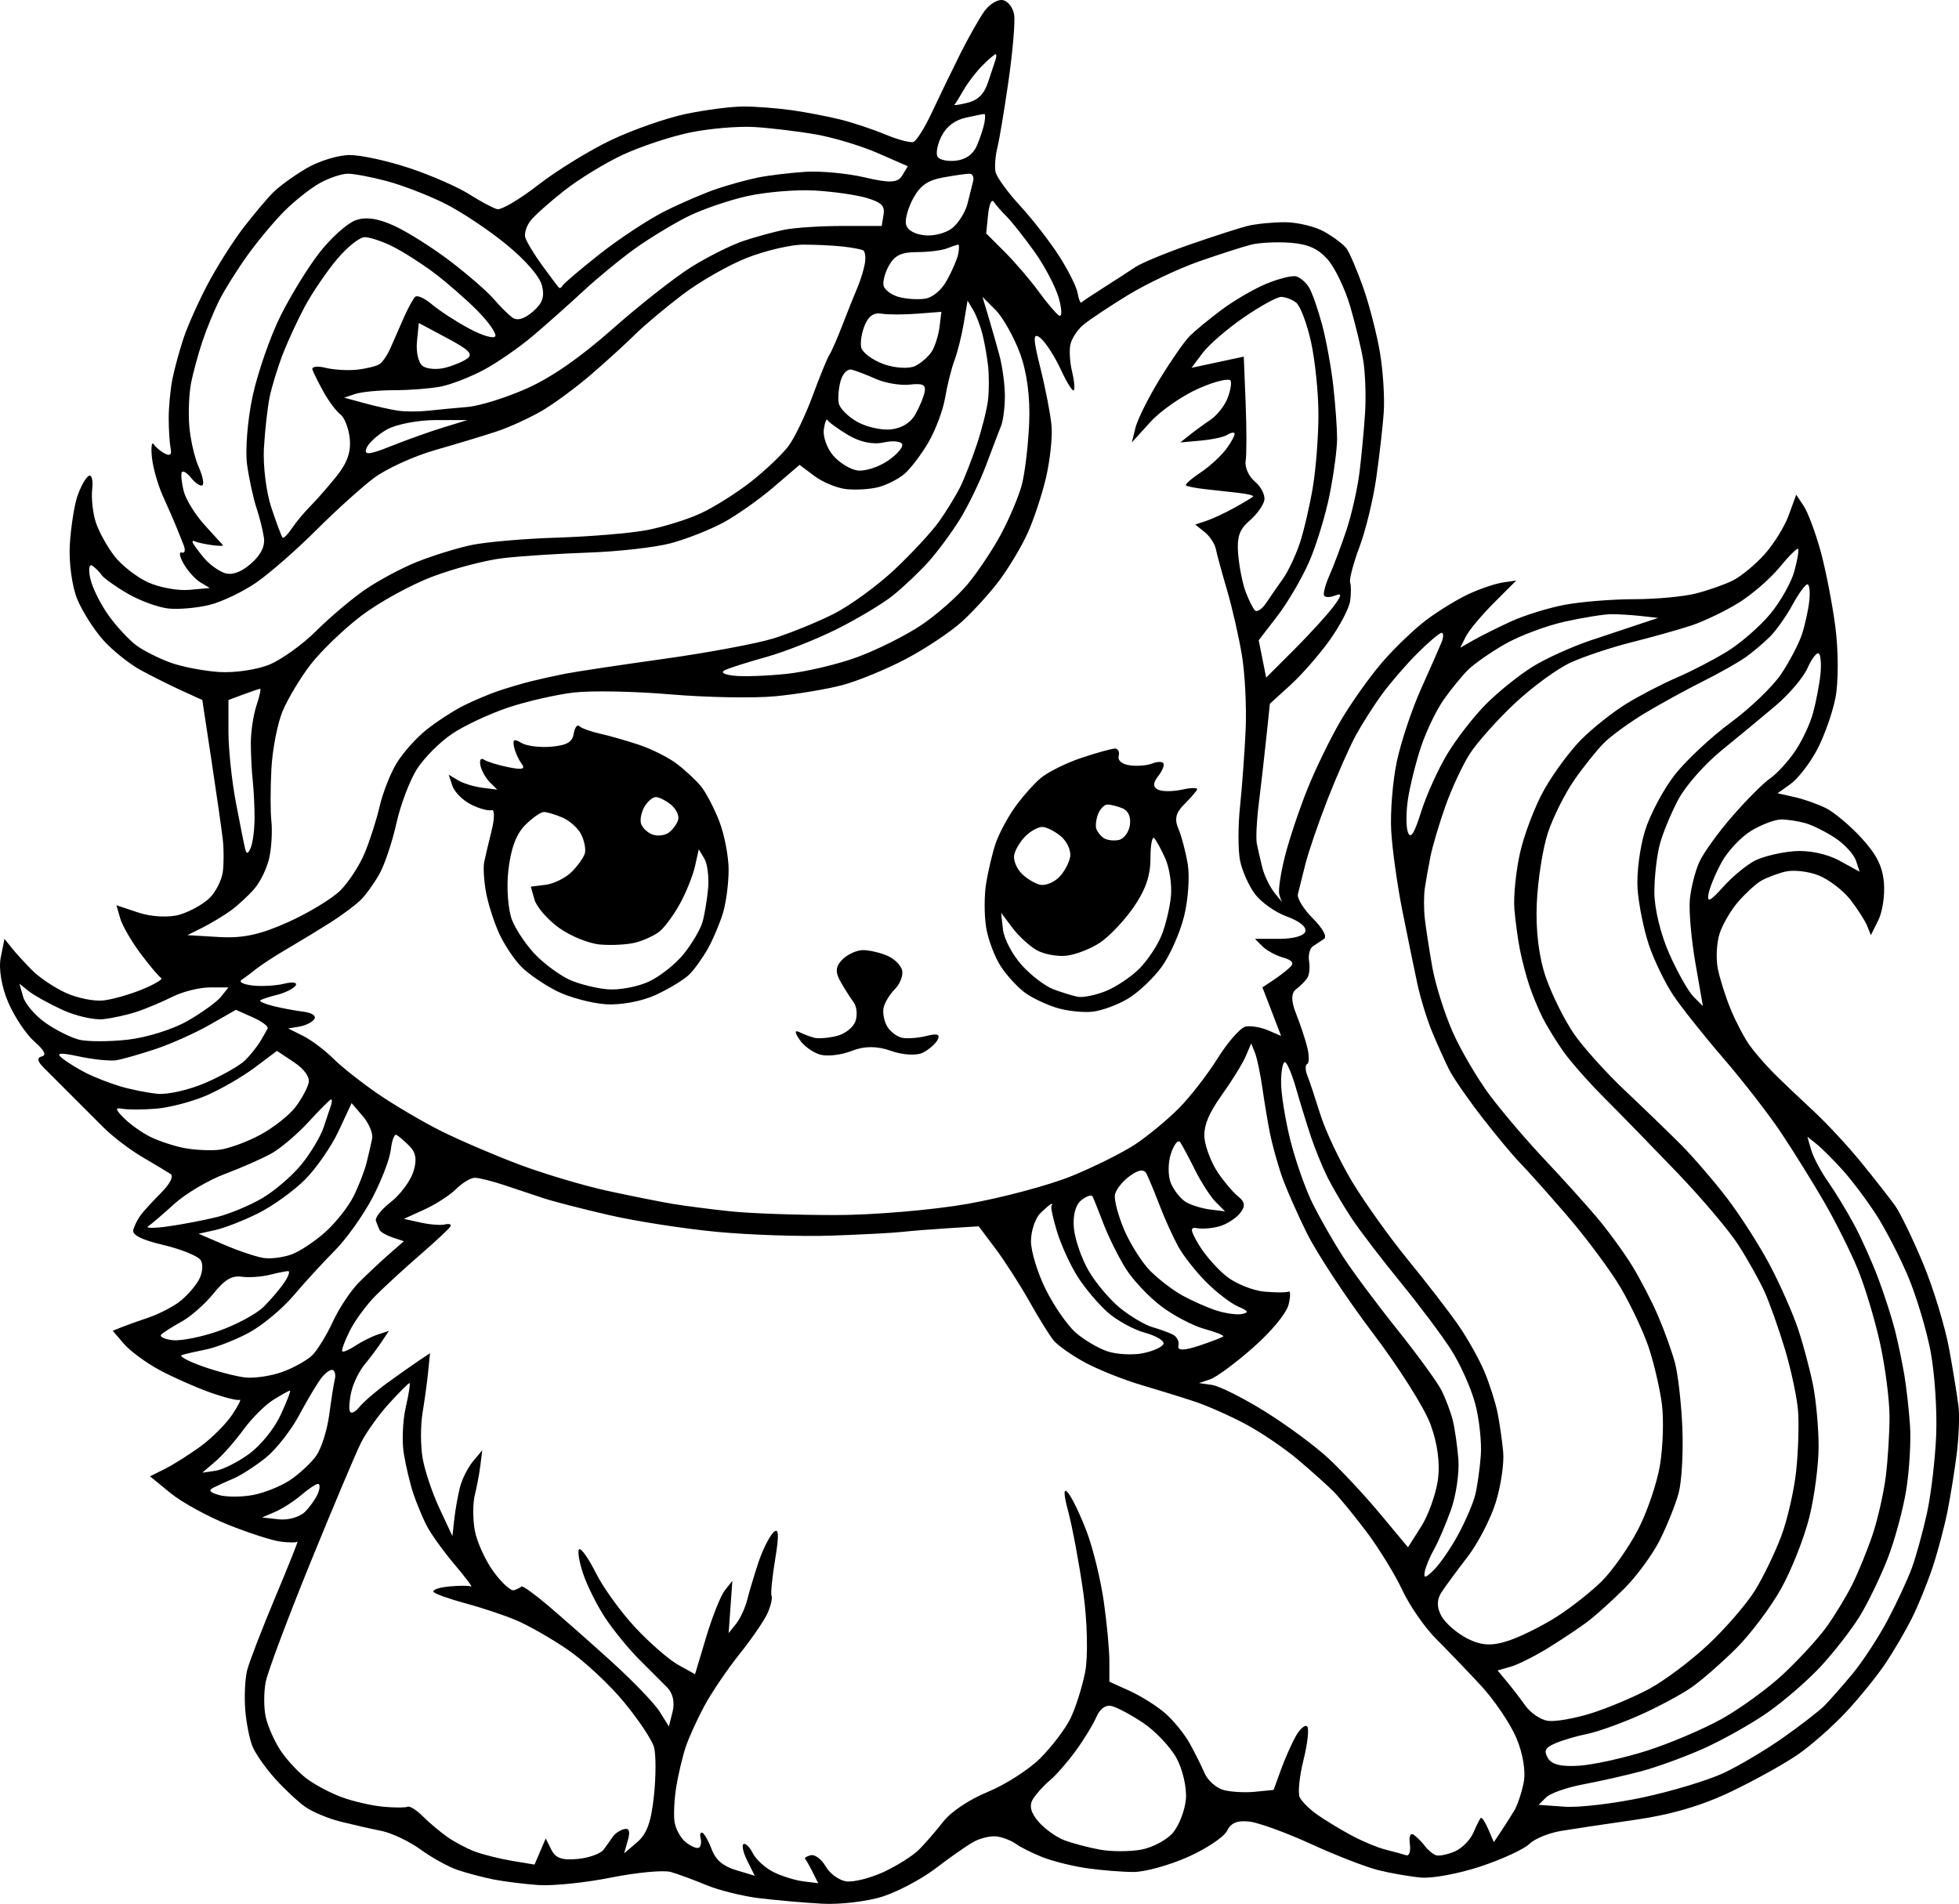 <?xml version="1.0" encoding="UTF-8" standalone="no"?>
<svg
   version="1.1"
   width="524.811"
   height="510.086"
   viewbox="0 0 600 600"
   id="svg447"
   xmlns="http://www.w3.org/2000/svg"
   xmlns:svg="http://www.w3.org/2000/svg">
  <defs
     id="defs451" />
  <title
     id="title439">undefined</title>
  <path
     d="m 268.694,0.037 c -1.39,-0.278 -3.61,1.054 -5,3 -1.375,1.925 -4.3,7.1 -6.5,11.5 -2.2,4.4 -5.575,11.375 -7.5,15.5 -1.925,4.125 -4.175,7.725 -5,8 -0.825,0.275 -4.2,-0.625 -7.5,-2 -3.3,-1.375 -8.7,-3.175 -12,-4 -3.3,-0.825 -9.15,-1.95 -13,-2.5 -3.85,-0.55 -9.7,-1 -13,-1 -3.3,0 -10.275,0.9 -15.5,2 -5.225,1.1 -14.225,4.25 -20,7 -5.775,2.75 -14.55,8.15 -19.5,12 -4.95,3.85 -9.9,6.775 -11,6.5 -1.1,-0.275 -4.475,-2.075 -7.5,-4 -3.025,-1.925 -10.225,-5.075 -16,-7 -5.775,-1.925 -12.975,-3.5 -16,-3.5 -3.025,0 -8.2,1.575 -11.5,3.5 -3.3,1.925 -7.35,4.85 -9,6.5 -1.65,1.65 -5.25,5.925 -8,9.5 -2.75,3.575 -7.025,10.325 -9.5,15 -2.475,4.675 -5.4,11.2 -6.5,14.5 -1.1,3.3 -2.45,8.25 -3,11 -0.55,2.75 -1,7.475 -1,10.5 0,3.025 0.225,6.625 0.5,8 0.352,1.762 -0.09,2.205 -1.5,1.5 -1.1,-0.55 -2.45,-1.675 -3,-2.5 -0.55,-0.825 -0.775,0.75 -0.5,3.5 0.275,2.75 1.625,7.475 3,10.5 1.375,3.025 2.95,6.625 3.5,8 0.55,1.375 1.45,3.625 2,5 0.55,1.375 0.325,2.275 -0.5,2 -0.825,-0.275 -0.6,1.075 0.5,3 1.1,1.925 3.125,4.175 4.5,5 l 2.5,1.5 -5.5,0.5 c -3.025,0.275 -7.975,-0.625 -11,-2 -3.025,-1.375 -7.075,-4.525 -9,-7 -1.925,-2.475 -4.175,-6.525 -5,-9 -0.825,-2.475 -1.275,-6.525 -1,-9 0.278,-2.506 -0.165,-4.057 -1,-3.5 -0.825,0.55 -2.175,3.025 -3,5.5 -0.825,2.475 -1.725,8.325 -2,13 -0.275,4.675 0.625,11.2 2,14.5 1.375,3.3 4.525,8.25 7,11 2.475,2.75 6.975,6.35 10,8 3.025,1.65 7.975,4.125 11,5.5 l 5.5,2.5 2.5,16.5 c 1.375,9.075 2.725,18.525 3,21 0.275,2.475 0.275,6.3 0,8.5 -0.275,2.2 -1.85,5.35 -3.5,7 -1.65,1.65 -5.25,3.675 -8,4.5 -2.803,0.841 -7.636,0.621 -11,-0.5 l -6,-2 1,3.5 c 0.55,1.925 3.025,6.2 5.5,9.5 2.475,3.3 4.95,6.225 5.5,6.5 0.55,0.275 -1.7,1.625 -5,3 -3.3,1.375 -8.025,2.725 -10.5,3 -2.475,0.275 -6.975,-0.625 -10,-2 -3.025,-1.375 -7.075,-4.075 -9,-6 -1.925,-1.925 -4.4,-4.625 -5.5,-6 l -2,-2.5 -1,5 c -0.596,2.98 0.212,7.828 2,12 1.65,3.85 4.8,8.575 7,10.5 2.683,2.348 3.342,3.665 2,4 -1.369,0.342 -1.211,1.289 0.5,3 1.375,1.375 4.525,4.525 7,7 2.475,2.475 6.525,6.525 9,9 2.475,2.475 7.2,6.075 10.5,8 3.3,1.925 6.675,3.95 7.5,4.5 0.882,0.588 -0.148,2.648 -2.5,5 -2.2,2.2 -4.675,4.9 -5.5,6 -0.825,1.1 -1.725,2.9 -2,4 -0.335,1.342 2.298,2.658 8,4 4.675,1.1 9.175,2.9 10,4 0.825,1.1 0.6,3.575 -0.5,5.5 -1.1,1.925 -3.575,4.625 -5.5,6 -1.925,1.375 -5.525,3.175 -8,4 -2.475,0.825 -5.625,1.95 -7,2.5 l -2.5,1 3,3.5 c 1.65,1.925 5.925,5.075 9.5,7 3.575,1.925 9.65,4.625 13.5,6 3.85,1.375 7.45,2.275 8,2 0.55,-0.275 -0.35,1.525 -2,4 -1.65,2.475 -5.475,6.3 -8.5,8.5 -3.025,2.2 -7.3,4.9 -9.5,6 l -4,2 5.5,4.5 c 3.025,2.475 10,6.3 15.5,8.5 5.5,2.2 11.8,4.225 14,4.5 2.2,0.275 4.225,0.275 4.5,0 0.275,-0.275 -2.425,6.475 -6,15 -3.575,8.525 -6.95,17.3 -7.5,19.5 -0.55,2.2 -0.775,6.925 -0.5,10.5 0.275,3.575 1.175,8.075 2,10 0.825,1.925 3.525,5.75 6,8.5 2.475,2.75 6.075,6.125 8,7.5 1.925,1.375 6.2,3.175 9.5,4 3.3,0.825 8.25,1.95 11,2.5 2.75,0.55 7.475,2.8 10.5,5 3.025,2.2 7.525,4.675 10,5.5 2.475,0.825 6.75,1.95 9.5,2.5 2.75,0.55 8.15,1.225 12,1.5 3.85,0.275 12.625,-0.625 19.5,-2 6.875,-1.375 14.075,-2.05 16,-1.5 1.925,0.55 6.2,2.125 9.5,3.5 3.3,1.375 9.6,2.95 14,3.5 4.4,0.55 12.05,1.225 17,1.5 4.95,0.275 12.375,-0.625 16.5,-2 4.125,-1.375 10.425,-4.75 14,-7.5 3.575,-2.75 8.075,-5.9 10,-7 1.925,-1.1 4.85,-1.775 6.5,-1.5 1.65,0.275 3.9,1.175 5,2 1.1,0.825 4.25,2.4 7,3.5 2.75,1.1 8.15,2.45 12,3 3.85,0.55 9.475,1 12.5,1 3.025,0 9.55,-1.8 14.5,-4 4.95,-2.2 9.675,-5.35 10.5,-7 1.088,-2.175 2.737,-2.863 6,-2.5 2.475,0.275 9.9,2.975 16.5,6 6.6,3.025 14.7,6.175 18,7 3.3,0.825 8.475,1.725 11.5,2 3.025,0.275 10.225,-1.075 16,-3 5.775,-1.925 11.625,-4.625 13,-6 1.375,-1.375 5.2,-2.95 8.5,-3.5 3.3,-0.55 12.3,-1.9 20,-3 9.478,-1.354 17.714,-3.776 25.5,-7.5 6.325,-3.025 14.425,-7.525 18,-10 3.575,-2.475 9.425,-7.65 13,-11.5 3.575,-3.85 8.3,-9.7 10.5,-13 2.2,-3.3 5.35,-8.7 7,-12 1.65,-3.3 4.125,-9.375 5.5,-13.5 1.375,-4.125 3.175,-10.875 4,-15 0.825,-4.125 1.95,-11.1 2.5,-15.5 0.55,-4.4 0.775,-10.025 0.5,-12.5 -0.275,-2.475 -1.4,-9.45 -2.5,-15.5 -1.1,-6.05 -4.25,-16.4 -7,-23 -2.75,-6.6 -6.125,-13.575 -7.5,-15.5 -1.375,-1.925 -5.425,-7.1 -9,-11.5 -3.575,-4.4 -9.425,-10.7 -13,-14 -3.575,-3.3 -8.3,-7.8 -10.5,-10 -2.2,-2.2 -5.125,-5.575 -6.5,-7.5 -1.375,-1.925 -3.625,-6.2 -5,-9.5 -1.375,-3.3 -2.95,-8.25 -3.5,-11 -0.55,-2.75 -0.325,-7.025 0.5,-9.5 0.825,-2.475 3.075,-6.3 5,-8.5 1.925,-2.2 4.625,-4.675 6,-5.5 1.375,-0.825 4.3,-1.95 6.5,-2.5 2.2,-0.55 6.25,-0.1 9,1 2.75,1.1 6.575,4.025 8.5,6.5 1.925,2.475 3.95,5.625 4.5,7 l 1,2.5 2,-4 c 1.1,-2.2 1.775,-6.7 1.5,-10 -0.369,-4.422 -1.946,-7.578 -6,-12 -3.025,-3.3 -7.3,-6.9 -9.5,-8 -2.2,-1.1 -6.025,-2.45 -8.5,-3 l -4.5,-1 3.5,-2.5 c 1.925,-1.375 5.075,-5.425 7,-9 1.925,-3.575 4.175,-9.875 5,-14 0.825,-4.125 0.825,-12.675 0,-19 -0.825,-6.325 -2.625,-15.55 -4,-20.5 -1.375,-4.95 -3.4,-10.35 -4.5,-12 l -2,-3 -2,5.5 c -1.1,3.025 -4.025,7.75 -6.5,10.5 -2.475,2.75 -6.3,5.9 -8.5,7 -2.2,1.1 -6.7,2.675 -10,3.5 -3.3,0.825 -10.725,1.5 -16.5,1.5 -5.775,0 -14.1,0.675 -18.5,1.5 -4.4,0.825 -10.925,2.85 -14.5,4.5 -3.575,1.65 -8.075,3.9 -10,5 l -3.5,2 1.5,-3 c 0.825,-1.65 4.2,-5.7 7.5,-9 l 6,-6 -3.5,0.5 c -1.925,0.275 -5.975,1.625 -9,3 -3.025,1.375 -8.2,4.525 -11.5,7 -3.3,2.475 -8.7,7.65 -12,11.5 -3.3,3.85 -8.25,10.825 -11,15.5 -2.75,4.675 -6.8,13 -9,18.5 -2.2,5.5 -4.9,13.6 -6,18 -1.1,4.4 -1.775,8.9 -1.5,10 0.275,1.1 0.725,2.225 1,2.5 0.275,0.275 -0.625,-0.85 -2,-2.5 -1.375,-1.65 -2.95,-4.8 -3.5,-7 -0.55,-2.2 -1.225,-5.125 -1.5,-6.5 -0.275,-1.375 -0.05,-6.1 0.5,-10.5 0.55,-4.4 1.45,-12.275 2,-17.5 l 1,-9.5 5.5,-5 c 3.025,-2.75 7.75,-8.15 10.5,-12 2.75,-3.85 5.225,-8.575 5.5,-10.5 0.275,-1.925 0.275,-4.175 0,-5 -0.275,-0.825 0.85,-5.1 2.5,-9.5 1.65,-4.4 3.675,-12.725 4.5,-18.5 0.825,-5.775 1.725,-13.65 2,-17.5 0.275,-3.85 -0.175,-11.05 -1,-16 -0.825,-4.95 -2.85,-12.825 -4.5,-17.5 -1.65,-4.675 -3.675,-9.4 -4.5,-10.5 -0.825,-1.1 -3.525,-3.125 -6,-4.5 -2.475,-1.375 -7.2,-2.5 -10.5,-2.5 -3.3,0 -7.8,0.45 -10,1 -2.2,0.55 -9.175,2.8 -15.5,5 -6.325,2.2 -12.85,4.9 -14.5,6 -1.65,1.1 -5.475,3.575 -8.5,5.5 -3.025,1.925 -5.725,3.725 -6,4 -0.275,0.275 -0.725,-0.85 -1,-2.5 -0.275,-1.65 -2.525,-6.15 -5,-10 -2.475,-3.85 -7.2,-9.925 -10.5,-13.5 -3.3,-3.575 -6.225,-7.625 -6.5,-9 -0.275,-1.375 -0.05,-4.3 0.5,-6.5 0.55,-2.2 1.9,-10.3 3,-18 1.1,-7.7 1.775,-15.575 1.5,-17.5 -0.275,-1.925 -1.625,-3.725 -3,-4 m -2,14.5 c 0.275,0 0.275,0.675 0,1.5 -0.275,0.825 -1.175,3.525 -2,6 -1.057,3.172 -2.681,4.795 -5.5,5.5 -2.2,0.55 -3.775,0.775 -3.5,0.5 0.275,-0.275 1.4,-2.075 2.5,-4 1.1,-1.925 3.35,-4.85 5,-6.5 1.65,-1.65 3.225,-3 3.5,-3 m -3,16 c 0.275,0 0.275,1.125 0,2.5 -0.275,1.375 -1.175,4.075 -2,6 -0.973,2.271 -2.904,3.676 -5.5,4 -2.2,0.275 -4.45,-0.175 -5,-1 -0.55,-0.825 -0.1,-3.3 1,-5.5 1.3,-2.6 3.575,-4.35 6.5,-5 2.475,-0.55 4.725,-1 5,-1 m -61.5,3.5 c 4.4,0.275 11.825,1.175 16.5,2 4.675,0.825 12.1,3.075 16.5,5 l 8,3.5 -1.5,2.5 c -1.174,1.957 -3.346,2.066 -10,0.5 -4.675,-1.1 -11.875,-1.775 -16,-1.5 -4.125,0.275 -9.75,0.95 -12.5,1.5 -2.75,0.55 -7.7,1.9 -11,3 -3.3,1.1 -9.6,3.8 -14,6 -4.4,2.2 -12.275,7.375 -17.5,11.5 -5.225,4.125 -9.725,7.95 -10,8.5 -0.275,0.55 -0.725,0.775 -1,0.5 -0.275,-0.275 -2.3,-2.975 -4.5,-6 -2.2,-3.025 -4.225,-6.4 -4.5,-7.5 -0.275,-1.1 0.4,-3.125 1.5,-4.5 1.1,-1.375 5.15,-4.975 9,-8 3.85,-3.025 10.825,-7.3 15.5,-9.5 4.675,-2.2 12.775,-4.9 18,-6 5.225,-1.1 13.1,-1.775 17.5,-1.5 m -109,12.5 c 1.65,0 6.375,0.9 10.5,2 4.125,1.1 11.1,3.8 15.5,6 4.4,2.2 11.825,7.15 16.5,11 5.232,4.309 8.884,8.538 9.5,11 0.75,3.001 0.126,4.749 -2.5,7 -2.302,1.973 -4.185,2.487 -5.5,1.5 -1.1,-0.825 -3.35,-3.075 -5,-5 -1.65,-1.925 -6.825,-6.425 -11.5,-10 -4.675,-3.575 -11.425,-7.85 -15,-9.5 -4.44,-2.049 -7.768,-2.525 -10.5,-1.5 -2.2,0.825 -6.475,4.65 -9.5,8.5 -3.025,3.85 -7.75,11.5 -10.5,17 -2.75,5.5 -6.125,15.175 -7.5,21.5 -1.375,6.325 -2.05,14.65 -1.5,18.5 0.55,3.85 1.675,9.025 2.5,11.5 0.825,2.475 1.725,6.075 2,8 0.335,2.348 -0.817,4.652 -3.5,7 -2.599,2.274 -5.05,3.15 -7,2.5 -1.65,-0.55 -4.125,-2.35 -5.5,-4 -1.375,-1.65 -2.725,-3.45 -3,-4 -0.275,-0.55 -0.05,-0.775 0.5,-0.5 0.55,0.275 2.575,0.725 4.5,1 1.925,0.275 3.275,0.275 3,0 -0.275,-0.275 -2.525,-2.75 -5,-5.5 -2.475,-2.75 -4.95,-6.8 -5.5,-9 -0.55,-2.2 -0.775,-4.45 -0.5,-5 0.275,-0.55 1.4,0.125 2.5,1.5 1.1,1.375 2.45,2.275 3,2 0.55,-0.275 0.1,-2.525 -1,-5 -1.1,-2.475 -2.225,-7.425 -2.5,-11 -0.275,-3.575 -0.05,-8.75 0.5,-11.5 0.55,-2.75 1.9,-7.7 3,-11 1.1,-3.3 3.125,-8.25 4.5,-11 1.375,-2.75 4.75,-8.15 7.5,-12 2.75,-3.85 7.25,-9.25 10,-12 2.75,-2.75 7.025,-6.125 9.5,-7.5 2.475,-1.375 5.85,-2.5 7.5,-2.5 m 166.5,0 c 0.825,0 1.275,0.9 1,2 -0.275,1.1 -0.95,3.8 -1.5,6 -0.55,2.2 -2.35,5.125 -4,6.5 -1.65,1.375 -5.025,2.275 -7.5,2 -2.819,-0.313 -4.687,-1.434 -5,-3 -0.275,-1.375 0.625,-4.525 2,-7 1.879,-3.382 3.866,-4.748 8,-5.5 3.025,-0.55 6.175,-1 7,-1 m -41.5,4.5 c 4.95,0.275 11.25,1.175 14,2 3.973,1.192 4.897,2.116 4.5,4.5 l -0.5,3 h -10.5 c -5.775,0 -12.75,0.45 -15.5,1 -2.75,0.55 -7.7,1.9 -11,3 -3.3,1.1 -9.6,4.25 -14,7 -4.4,2.75 -13.85,10.175 -21,16.5 -8.738,7.73 -16.279,12.975 -23,16 -5.5,2.475 -12.7,4.725 -16,5 -3.3,0.275 -8.025,0.725 -10.5,1 -2.475,0.275 -6.075,0.275 -8,0 -1.925,-0.275 -5.975,-1.175 -9,-2 l -5.5,-1.5 3,-1 c 1.65,-0.55 6.375,-1 10.5,-1 4.125,0 9.75,-0.45 12.5,-1 2.75,-0.55 7.925,-2.575 11.5,-4.5 3.575,-1.925 9.425,-5.975 13,-9 3.575,-3.025 9.65,-8.425 13.5,-12 3.85,-3.575 10.15,-8.75 14,-11.5 3.85,-2.75 10.15,-6.575 14,-8.5 3.85,-1.925 11.05,-4.4 16,-5.5 4.95,-1.1 13.05,-1.775 18,-1.5 m 48,3 c 0.55,0.825 2.125,2.625 3.5,4 1.375,1.375 4.75,5.65 7.5,9.5 2.75,3.85 5.675,9.475 6.5,12.5 0.825,3.025 0.825,5.05 0,4.5 -0.825,-0.55 -3.3,-3.475 -5.5,-6.5 -2.2,-3.025 -6.25,-7.75 -9,-10.5 l -5,-5 0.5,-5 c 0.275,-2.75 0.95,-4.325 1.5,-3.5 m -168.5,9.5 c 1.375,0 4.75,1.125 7.5,2.5 2.75,1.375 7.7,4.525 11,7 3.3,2.475 8.475,6.975 11.5,10 3.025,3.025 5.275,6.175 5,7 -0.275,0.825 -3.425,-0.075 -7,-2 -3.575,-1.925 -8.075,-4.85 -10,-6.5 -1.925,-1.65 -3.95,-2.55 -4.5,-2 -0.55,0.55 -1.9,3.025 -3,5.5 -1.1,2.475 -2.675,6.075 -3.5,8 -0.825,1.925 -2.175,3.95 -3,4.5 -0.825,0.55 -3.525,1.225 -6,1.5 -2.475,0.275 -6.3,0.05 -8.5,-0.5 -2.2,-0.55 -3.775,-0.325 -3.5,0.5 0.275,0.825 1.625,3.525 3,6 1.375,2.475 3.4,5.175 4.5,6 1.1,0.825 2.225,3.75 2.5,6.5 0.353,3.527 -0.678,6.473 -3.5,10 -2.2,2.75 -5.35,6.35 -7,8 -1.65,1.65 -3.9,4.35 -5,6 -1.1,1.65 -2.225,2.775 -2.5,2.5 -0.275,-0.275 -1.625,-3.875 -3,-8 -1.375,-4.125 -2.275,-11.325 -2,-16 0.275,-4.675 0.95,-10.75 1.5,-13.5 0.55,-2.75 2.125,-7.925 3.5,-11.5 1.375,-3.575 4.075,-9.425 6,-13 1.925,-3.575 5.75,-9.2 8.5,-12.5 2.75,-3.3 6.125,-6 7.5,-6 m 248,1.5 c 4.748,0.365 7.444,1.578 10,4.5 1.925,2.2 4.625,7.825 6,12.5 1.375,4.675 2.95,11.2 3.5,14.5 0.55,3.3 0.775,9.6 0.5,14 -0.275,4.4 -0.95,11.6 -1.5,16 -0.55,4.4 -2.125,11.375 -3.5,15.5 -1.375,4.125 -3.4,9.525 -4.5,12 -1.1,2.475 -1.775,4.95 -1.5,5.5 0.275,0.55 1.625,0.55 3,0 1.885,-0.754 1.762,-0.016 -0.5,3 -1.65,2.2 -6.375,7.375 -10.5,11.5 l -7.5,7.5 -1,-5 -1,-5 5,-6.5 c 2.75,-3.575 6.575,-10.1 8.5,-14.5 1.925,-4.4 4.4,-12.5 5.5,-18 1.1,-5.5 2,-12.25 2,-15 0,-2.75 -0.45,-9.05 -1,-14 -0.55,-4.95 -1.9,-12.375 -3,-16.5 -1.1,-4.125 -2.675,-8.625 -3.5,-10 -0.825,-1.375 -2.4,-2.725 -3.5,-3 -1.1,-0.275 -4.7,0.625 -8,2 -3.3,1.375 -8.7,4.525 -12,7 -3.3,2.475 -7.125,5.625 -8.5,7 -1.375,1.375 -4.975,6.55 -8,11.5 -3.025,4.95 -5.95,10.8 -6.5,13 l -1,4 5,-5.5 c 2.75,-3.025 8.6,-7.075 13,-9 4.4,-1.925 8.225,-2.825 8.5,-2 0.275,0.825 -0.175,3.075 -1,5 -0.825,1.925 -2.85,4.4 -4.5,5.5 -1.65,1.1 -4.125,2.9 -5.5,4 l -2.5,2 5.5,-0.5 c 3.025,-0.275 6.175,-0.95 7,-1.5 0.825,-0.55 1.725,-0.775 2,-0.5 0.275,0.275 -0.625,2.075 -2,4 -1.375,1.925 -4.525,4.85 -7,6.5 -2.475,1.65 -4.275,3.225 -4,3.5 0.275,0.275 2.525,0.725 5,1 2.475,0.275 6.525,0.725 9,1 2.475,0.275 4.275,0.725 4,1 -0.275,0.275 -2.525,1.625 -5,3 -2.475,1.375 -5.85,2.95 -7.5,3.5 l -3,1 2.5,2 c 1.375,1.1 2.725,3.125 3,4.5 0.275,1.375 1.625,6.325 3,11 1.375,4.675 3.175,12.55 4,17.5 0.825,4.95 1.275,13.95 1,20 -0.275,6.05 -0.95,15.275 -1.5,20.5 -0.55,5.225 -0.55,11.75 0,14.5 0.55,2.75 2.35,6.8 4,9 1.65,2.2 5.475,4.9 8.5,6 3.42,1.244 5.311,2.756 5,4 -0.293,1.173 -3.187,2 -7,2 h -6.5 l 2,2 c 1.1,1.1 3.575,2.45 5.5,3 2.453,0.701 3.051,1.449 2,2.5 -0.825,0.825 -2.85,2.4 -4.5,3.5 l -3,2 2.5,6.5 2.5,6.5 -3.5,-1.5 c -1.925,-0.825 -4.625,-1.275 -6,-1 -1.375,0.275 -4.75,4.1 -7.5,8.5 -2.75,4.4 -7.475,10.475 -10.5,13.5 -3.025,3.025 -8.2,7.3 -11.5,9.5 -3.3,2.2 -10.95,6.025 -17,8.5 -6.05,2.475 -18.65,5.85 -28,7.5 -9.35,1.65 -25.325,3 -35.5,3 -10.175,0 -22.775,-0.45 -28,-1 -5.225,-0.55 -12.2,-1.45 -15.5,-2 -3.3,-0.55 -11.175,-2.125 -17.5,-3.5 -6.325,-1.375 -16.9,-4.525 -23.5,-7 -6.6,-2.475 -16.05,-6.525 -21,-9 -4.95,-2.475 -12.6,-6.975 -17,-10 -4.4,-3.025 -9.8,-7.3 -12,-9.5 -2.2,-2.2 -5.8,-4.9 -8,-6 l -4,-2 3,-0.5 c 1.65,-0.275 3.45,-1.175 4,-2 0.594,-0.891 -0.625,-1.703 -3,-2 -2.2,-0.275 -5.8,-0.95 -8,-1.5 -2.2,-0.55 -3.775,-1.225 -3.5,-1.5 0.275,-0.275 2.3,-0.95 4.5,-1.5 2.2,-0.55 4.45,-1.675 5,-2.5 0.55,-0.825 -0.8,-1.05 -3,-0.5 -2.2,0.55 -6.025,0.775 -8.5,0.5 -2.475,-0.275 -3.825,-0.95 -3,-1.5 0.825,-0.55 2.625,-1.9 4,-3 1.375,-1.1 5.2,-3.575 8.5,-5.5 3.3,-1.925 8.475,-5.075 11.5,-7 3.025,-1.925 6.625,-4.625 8,-6 1.375,-1.375 3.625,-4.525 5,-7 1.375,-2.475 3.4,-8.55 4.5,-13.5 1.1,-4.95 3.575,-11.475 5.5,-14.5 1.925,-3.025 6.2,-7.3 9.5,-9.5 3.3,-2.2 10.05,-5.35 15,-7 4.95,-1.65 12.825,-3.45 17.5,-4 4.675,-0.55 16.375,-0.325 26,0.5 9.625,0.825 22.225,1.05 28,0.5 5.775,-0.55 13.875,-1.9 18,-3 4.125,-1.1 11.775,-4.25 17,-7 5.225,-2.75 11.975,-7.25 15,-10 3.025,-2.75 7.525,-7.7 10,-11 2.475,-3.3 5.85,-8.925 7.5,-12.5 1.65,-3.575 3.9,-10.325 5,-15 1.1,-4.675 1.775,-10.975 1.5,-14 -0.275,-3.025 -1.625,-10 -3,-15.5 -2,-8 -2,-9.6 0,-8 1.375,1.1 3.85,4.925 5.5,8.5 1.65,3.575 3.225,6.05 3.5,5.5 0.275,-0.55 0.05,-2.8 -0.5,-5 -0.55,-2.2 -0.775,-5.35 -0.5,-7 0.275,-1.65 1.85,-4.125 3.5,-5.5 1.65,-1.375 7.05,-4.975 12,-8 4.95,-3.025 13.5,-7.075 19,-9 5.5,-1.925 11.8,-3.95 14,-4.5 2.2,-0.55 6.925,-0.775 10.5,-0.5 m -130.5,0.5 c 3.3,0 8.025,0.225 10.5,0.5 2.475,0.275 4.95,0.725 5.5,1 0.55,0.275 0.775,1.85 0.5,3.5 -0.275,1.65 -1.175,4.575 -2,6.5 -0.825,1.925 -2.625,6.425 -4,10 -1.375,3.575 -2.95,7.175 -3.5,8 -0.55,0.825 -2.575,5.775 -4.5,11 -1.925,5.225 -4.85,11.3 -6.5,13.5 -1.65,2.2 -6.15,6.475 -10,9.5 -3.85,3.025 -9.925,6.85 -13.5,8.5 -3.575,1.65 -10.1,3.675 -14.5,4.5 -4.4,0.825 -15.2,1.725 -24,2 -8.8,0.275 -19.15,1.175 -23,2 -3.85,0.825 -10.375,2.85 -14.5,4.5 -4.125,1.65 -10.425,5.025 -14,7.5 -3.575,2.475 -9.425,7.425 -13,11 -3.575,3.575 -9.2,7.625 -12.5,9 -3.3,1.375 -9.375,2.275 -13.5,2 -4.125,-0.275 -9.975,-1.4 -13,-2.5 -3.025,-1.1 -7.075,-3.125 -9,-4.5 -1.925,-1.375 -5.3,-4.975 -7.5,-8 -2.2,-3.025 -4.45,-7.525 -5,-10 -0.55,-2.475 -0.325,-4.05 0.5,-3.5 0.825,0.55 1.95,1.675 2.5,2.5 0.55,0.825 3.7,3.075 7,5 3.3,1.925 8.25,3.725 11,4 2.75,0.275 7.7,-0.175 11,-1 3.3,-0.825 8.925,-3.525 12.5,-6 3.575,-2.475 10.775,-8.775 16,-14 5.225,-5.225 12.2,-11.525 15.5,-14 3.3,-2.475 10.725,-5.85 16.5,-7.5 5.775,-1.65 13.2,-3.9 16.5,-5 3.3,-1.1 8.7,-3.575 12,-5.5 3.3,-1.925 9.375,-6.425 13.5,-10 4.125,-3.575 9.3,-8.3 11.5,-10.5 2.2,-2.2 7.825,-6.925 12.5,-10.5 4.675,-3.575 12.55,-8.075 17.5,-10 4.95,-1.925 11.7,-3.5 15,-3.5 m 41.5,0 c 0.275,0 0.275,1.125 0,2.5 -0.275,1.375 -1.625,4.525 -3,7 -1.538,2.768 -3.847,4.692 -6,5 -1.925,0.275 -5.075,0.05 -7,-0.5 -1.925,-0.55 -3.725,-1.9 -4,-3 -0.275,-1.1 0.4,-3.575 1.5,-5.5 1.52,-2.66 3.32,-3.5 7.5,-3.5 3.025,0 6.625,-0.45 8,-1 1.375,-0.55 2.725,-1 3,-1 m 10,17.5 c 1.925,1.925 4.85,7.1 6.5,11.5 1.928,5.142 2.821,11.93 2.5,19 -0.275,6.05 -1.175,13.475 -2,16.5 -0.825,3.025 -3.3,8.875 -5.5,13 -2.2,4.125 -6.25,10.2 -9,13.5 -2.75,3.3 -8.375,8.25 -12.5,11 -4.125,2.75 -11.775,6.575 -17,8.5 -5.225,1.925 -13.775,3.95 -19,4.5 -5.225,0.55 -11.525,0.775 -14,0.5 -2.819,-0.313 -3.753,-0.873 -2.5,-1.5 1.1,-0.55 6.05,-2.125 11,-3.5 4.95,-1.375 13.5,-4.75 19,-7.5 5.5,-2.75 12.25,-6.8 15,-9 2.75,-2.2 7.025,-6.25 9.5,-9 2.475,-2.75 6.3,-7.925 8.5,-11.5 2.2,-3.575 5.35,-10.1 7,-14.5 1.65,-4.4 3.45,-9.125 4,-10.5 0.55,-1.375 1,-4.975 1,-8 0,-3.025 -0.675,-7.975 -1.5,-11 -0.825,-3.025 -2.175,-7.75 -3,-10.5 l -1.5,-5 3.5,3.5 m 76.5,-3.5 c 1.1,0 2.9,0.675 4,1.5 1.1,0.825 2.9,5.55 4,10.5 1.1,4.95 2,13.725 2,19.5 0,5.775 -0.675,14.55 -1.5,19.5 -0.825,4.95 -2.4,11.7 -3.5,15 -1.1,3.3 -3.125,7.575 -4.5,9.5 -1.375,1.925 -3.4,4.85 -4.5,6.5 -1.1,1.65 -2.45,2.55 -3,2 -0.55,-0.55 -1.675,-2.8 -2.5,-5 -0.825,-2.2 -1.725,-6.7 -2,-10 -0.386,-4.627 0.301,-6.687 3,-9 1.925,-1.65 3.725,-4.125 4,-5.5 0.275,-1.375 -0.85,-3.625 -2.5,-5 -1.65,-1.375 -2.775,-3.85 -2.5,-5.5 0.275,-1.65 0.275,-8.625 0,-15.5 l -0.5,-12.5 -7,1.5 -7,1.5 3,-4 c 1.65,-2.2 6.6,-6.475 11,-9.5 4.4,-3.025 8.9,-5.5 10,-5.5 m -82.5,3.5 c 0.825,1.375 1.95,4.3 2.5,6.5 0.55,2.2 1.225,6.025 1.5,8.5 0.275,2.475 0.275,6.525 0,9 -0.275,2.475 -1.625,7.875 -3,12 -1.375,4.125 -3.4,9.3 -4.5,11.5 -1.1,2.2 -3.575,6.25 -5.5,9 -1.925,2.75 -7.325,8.6 -12,13 -4.675,4.4 -12.1,9.8 -16.5,12 -4.4,2.2 -11.6,5.125 -16,6.5 -4.4,1.375 -17.675,3.85 -29.5,5.5 -11.825,1.65 -23.75,3.45 -26.5,4 -2.75,0.55 -6.8,1.45 -9,2 -2.2,0.55 -6.025,1.675 -8.5,2.5 -2.475,0.825 -6.75,2.625 -9.5,4 -2.75,1.375 -7.25,4.3 -10,6.5 -2.75,2.2 -6.35,6.25 -8,9 -1.65,2.75 -3.675,7.925 -4.5,11.5 -0.825,3.575 -2.625,9.2 -4,12.5 -1.375,3.3 -4.3,7.8 -6.5,10 -2.2,2.2 -8.5,6.025 -14,8.5 -7.498,3.374 -12.126,4.375 -18.5,4 l -8.5,-0.5 4,-2 c 2.2,-1.1 5.575,-3.125 7.5,-4.5 1.925,-1.375 4.85,-4.075 6.5,-6 1.65,-1.925 3.45,-5.75 4,-8.5 0.55,-2.75 0.775,-7.025 0.5,-9.5 -0.275,-2.475 -0.275,-8.775 0,-14 0.275,-5.225 1.625,-12.2 3,-15.5 1.375,-3.3 4.75,-8.925 7.5,-12.5 2.75,-3.575 8.825,-9.425 13.5,-13 4.675,-3.575 13.225,-8.3 19,-10.5 5.775,-2.2 14.325,-4.45 19,-5 4.675,-0.55 15.025,-1.225 23,-1.5 7.975,-0.275 17.875,-1.4 22,-2.5 4.125,-1.1 10.425,-3.575 14,-5.5 3.575,-1.925 9.65,-6.2 13.5,-9.5 l 7,-6 4,3 c 2.2,1.65 6.025,3.225 8.5,3.5 2.475,0.275 6.3,0.05 8.5,-0.5 2.2,-0.55 5.35,-2.125 7,-3.5 1.65,-1.375 4.575,-5.2 6.5,-8.5 1.925,-3.3 3.95,-8.7 4.5,-12 0.55,-3.3 1.675,-7.8 2.5,-10 0.825,-2.2 1.95,-6.7 2.5,-10 l 1,-6 1.5,2.5 m -24.5,1 c 1.65,0.275 5.925,0.275 9.5,0 l 6.5,-0.5 -0.5,4 c -0.275,2.2 -1.175,5.125 -2,6.5 -0.825,1.375 -2.85,3.175 -4.5,4 -1.65,0.825 -5.475,0.6 -8.5,-0.5 -3.025,-1.1 -5.725,-3.125 -6,-4.5 -0.275,-1.375 0.175,-4.075 1,-6 1.039,-2.423 2.423,-3.346 4.5,-3 m -116.5,6.5 c 5.959,3.178 7.089,4.308 5.5,5.5 -1.1,0.825 -3.8,1.95 -6,2.5 -2.2,0.55 -4.9,0.325 -6,-0.5 -1.1,-0.825 -1.775,-3.75 -1.5,-6.5 l 0.5,-5 7.5,4 m 108.5,8.5 c 1.1,0.275 4.025,1.4 6.5,2.5 2.475,1.1 6.525,1.775 9,1.5 3.561,-0.396 4.396,0.022 4,2 -0.275,1.375 -1.4,4.075 -2.5,6 -1.287,2.252 -3.605,3.678 -6.5,4 -2.475,0.275 -6.525,-0.625 -9,-2 -2.475,-1.375 -4.725,-3.625 -5,-5 -0.275,-1.375 -0.05,-4.075 0.5,-6 0.579,-2.027 1.842,-3.29 3,-3 m -6.5,13.5 c 0.275,0.55 2.75,2.35 5.5,4 3.168,1.901 6.649,2.634 9.5,2 2.475,-0.55 4.725,-0.325 5,0.5 0.275,0.825 -1.525,2.85 -4,4.5 -2.475,1.65 -6.075,2.775 -8,2.5 -1.925,-0.275 -4.85,-2.075 -6.5,-4 -1.65,-1.925 -2.775,-5.075 -2.5,-7 0.275,-1.925 0.725,-3.05 1,-2.5 m -105,0 h 8.5 l -6.5,2 c -3.575,1.1 -9.875,3.35 -14,5 -5.861,2.344 -7.281,2.454 -6.5,0.5 0.55,-1.375 3.025,-3.625 5.5,-5 2.475,-1.375 8.325,-2.5 13,-2.5 m 365,34.5 c 0.275,0.275 -0.175,2.975 -1,6 -0.825,3.025 -3.75,8.2 -6.5,11.5 -2.75,3.3 -7.925,7.8 -11.5,10 -3.575,2.2 -9.65,5.35 -13.5,7 -3.85,1.65 -9.925,4.8 -13.5,7 -3.575,2.2 -8.975,6.475 -12,9.5 -3.025,3.025 -7.525,9.1 -10,13.5 -2.475,4.4 -5.4,12.05 -6.5,17 -1.1,4.95 -1.775,11.7 -1.5,15 0.275,3.3 0.95,8.25 1.5,11 0.55,2.75 1.675,7.025 2.5,9.5 0.825,2.475 2.4,6.3 3.5,8.5 1.1,2.2 3.575,6.25 5.5,9 1.925,2.75 6.875,8.375 11,12.5 4.125,4.125 12.9,13.125 19.5,20 6.6,6.875 14.025,15.65 16.5,19.5 2.475,3.85 5.625,9.475 7,12.5 1.375,3.025 3.85,10 5.5,15.5 1.65,5.5 3.225,12.925 3.5,16.5 0.275,3.575 0.05,10.775 -0.5,16 -0.55,5.225 -2.35,13.1 -4,17.5 -1.65,4.4 -4.8,10.925 -7,14.5 -2.2,3.575 -7.825,10.1 -12.5,14.5 -4.675,4.4 -11.875,9.8 -16,12 -4.125,2.2 -11.1,5.125 -15.5,6.5 -4.4,1.375 -9.575,2.275 -11.5,2 -1.925,-0.275 -4.625,-2.075 -6,-4 -1.375,-1.925 -3.625,-4.85 -5,-6.5 l -2.5,-3 3.5,-1 c 1.925,-0.55 6.425,-2.8 10,-5 3.575,-2.2 8.3,-5.35 10.5,-7 2.2,-1.65 6.7,-5.7 10,-9 3.3,-3.3 7.575,-9.15 9.5,-13 1.925,-3.85 4.175,-9.475 5,-12.5 0.825,-3.025 1.275,-10.9 1,-17.5 -0.275,-6.6 -1.175,-14.475 -2,-17.5 -0.825,-3.025 -2.85,-8.65 -4.5,-12.5 -1.65,-3.85 -4.8,-9.925 -7,-13.5 -2.2,-3.575 -6.475,-9.425 -9.5,-13 -3.025,-3.575 -9.325,-10.55 -14,-15.5 -4.675,-4.95 -11.2,-12.6 -14.5,-17 -3.3,-4.4 -7.8,-12.05 -10,-17 -2.2,-4.95 -4.675,-12.825 -5.5,-17.5 -0.825,-4.675 -1.725,-10.525 -2,-13 -0.275,-2.475 -0.275,-6.075 0,-8 0.275,-1.925 0.95,-5.75 1.5,-8.5 0.55,-2.75 2.35,-8.825 4,-13.5 1.65,-4.675 4.575,-10.975 6.5,-14 1.925,-3.025 7.325,-9.1 12,-13.5 4.675,-4.4 11.425,-9.35 15,-11 3.575,-1.65 11,-4.125 16.5,-5.5 5.5,-1.375 12.7,-3.4 16,-4.5 3.3,-1.1 8.925,-3.8 12.5,-6 3.575,-2.2 8.525,-6.475 11,-9.5 2.475,-3.025 4.725,-5.275 5,-5 m 2.5,9.5 c 0.55,0 0.775,2.025 0.5,4.5 -0.275,2.475 -1.175,6.525 -2,9 -0.825,2.475 -3.3,7.2 -5.5,10.5 -2.2,3.3 -8.275,9.15 -13.5,13 -5.225,3.85 -11.975,10.15 -15,14 -3.025,3.85 -6.625,10.6 -8,15 -1.375,4.4 -2.275,11.375 -2,15.5 0.275,4.125 1.625,10.875 3,15 1.375,4.125 4.3,10.2 6.5,13.5 2.2,3.3 8.275,10.95 13.5,17 5.225,6.05 12.2,15.05 15.5,20 3.3,4.95 8.475,13.275 11.5,18.5 3.025,5.225 7.075,13.325 9,18 1.925,4.675 4.625,13.675 6,20 1.375,6.325 2.5,15.1 2.5,19.5 0,4.4 -0.45,11.6 -1,16 -0.55,4.4 -2.125,11.375 -3.5,15.5 -1.375,4.125 -3.85,10.2 -5.5,13.5 -1.65,3.3 -4.8,8.475 -7,11.5 -2.2,3.025 -7.375,8.65 -11.5,12.5 -4.125,3.85 -11.55,9.25 -16.5,12 -4.95,2.75 -13.95,6.575 -20,8.5 -6.05,1.925 -14.15,3.725 -18,4 -4.868,0.348 -7.457,-0.262 -8.5,-2 -1.187,-1.978 -0.769,-2.813 2,-4 1.925,-0.825 5.75,-1.95 8.5,-2.5 2.75,-0.55 9.05,-2.8 14,-5 4.95,-2.2 11.25,-5.575 14,-7.5 2.75,-1.925 8.15,-6.65 12,-10.5 3.85,-3.85 9.25,-11.05 12,-16 2.75,-4.95 6.125,-13.5 7.5,-19 1.375,-5.5 2.5,-14.05 2.5,-19 0,-4.95 -0.675,-12.375 -1.5,-16.5 -0.825,-4.125 -2.625,-10.875 -4,-15 -1.375,-4.125 -4.75,-11.775 -7.5,-17 -2.75,-5.225 -7.925,-13.325 -11.5,-18 -3.575,-4.675 -9.2,-11.2 -12.5,-14.5 -3.3,-3.3 -10.05,-9.825 -15,-14.5 -4.95,-4.675 -11.025,-11.425 -13.5,-15 -2.475,-3.575 -5.85,-10.325 -7.5,-15 -1.919,-5.438 -2.82,-12.642 -2.5,-20 0.275,-6.325 1.625,-14.875 3,-19 1.375,-4.125 4.525,-10.425 7,-14 2.475,-3.575 6.075,-8.075 8,-10 1.925,-1.925 6.875,-5.525 11,-8 4.125,-2.475 11.1,-6.3 15.5,-8.5 4.4,-2.2 9.575,-5.125 11.5,-6.5 1.925,-1.375 4.85,-3.85 6.5,-5.5 1.65,-1.65 4.35,-5.475 6,-8.5 1.65,-3.025 3.45,-5.5 4,-5.5 m -52.5,8 c 1.925,0 5.525,0.225 8,0.5 l 4.5,0.5 -4.5,1.5 c -2.475,0.825 -8.55,2.85 -13.5,4.5 -4.95,1.65 -11.925,4.8 -15.5,7 -3.575,2.2 -9.2,6.7 -12.5,10 -3.3,3.3 -8.025,9.375 -10.5,13.5 -2.475,4.125 -5.625,11.1 -7,15.5 -1.808,5.787 -2.777,7.308 -3.5,5.5 -0.55,-1.375 -0.55,-5.425 0,-9 0.55,-3.575 2.125,-9.875 3.5,-14 1.375,-4.125 4.075,-9.75 6,-12.5 1.925,-2.75 4.85,-6.35 6.5,-8 1.65,-1.65 6.15,-4.8 10,-7 3.85,-2.2 11.05,-4.9 16,-6 4.95,-1.1 10.575,-2 12.5,-2 m -45.5,5 c 0.55,0 0.55,1.125 0,2.5 -0.55,1.375 -3.025,7 -5.5,12.5 -2.475,5.5 -5.4,14.275 -6.5,19.5 -1.1,5.225 -1.775,13.55 -1.5,18.5 0.275,4.95 1.625,14.625 3,21.5 1.375,6.875 3.175,15.65 4,19.5 0.825,3.85 2.625,9.7 4,13 1.375,3.3 3.4,7.8 4.5,10 1.1,2.2 5.15,8.05 9,13 3.85,4.95 8.35,10.35 10,12 1.65,1.65 7.275,7.95 12.5,14 5.225,6.05 11.75,14.825 14.5,19.5 2.75,4.675 6.125,11.875 7.5,16 1.375,4.125 2.95,10.875 3.5,15 0.55,4.125 0.325,11.55 -0.5,16.5 -0.825,4.95 -3.525,12.825 -6,17.5 -2.475,4.675 -6.75,10.75 -9.5,13.5 -2.75,2.75 -8.15,7.025 -12,9.5 -3.85,2.475 -9.7,5.4 -13,6.5 -4.476,1.492 -7.27,1.365 -11,-0.5 -2.75,-1.375 -5.9,-4.075 -7,-6 -1.333,-2.333 -1.333,-4.5 0,-6.5 1.1,-1.65 4.25,-5.925 7,-9.5 2.75,-3.575 6.125,-10.1 7.5,-14.5 1.375,-4.4 2.275,-10.475 2,-13.5 -0.275,-3.025 -0.95,-7.75 -1.5,-10.5 -0.55,-2.75 -2.125,-7.7 -3.5,-11 -1.375,-3.3 -4.525,-8.925 -7,-12.5 -2.475,-3.575 -8.55,-11.45 -13.5,-17.5 -4.95,-6.05 -11.7,-15.5 -15,-21 -3.3,-5.5 -7.125,-13.6 -8.5,-18 -1.375,-4.4 -2.95,-9.125 -3.5,-10.5 -0.55,-1.375 -0.55,-2.725 0,-3 0.55,-0.275 0.55,-2.3 0,-4.5 -0.55,-2.2 -1.9,-6.25 -3,-9 -1.333,-3.333 -1.333,-5.5 0,-6.5 1.1,-0.825 2.45,-2.175 3,-3 0.55,-0.825 0.775,-2.85 0.5,-4.5 -0.275,-1.65 0.175,-3.45 1,-4 0.825,-0.55 2.175,-1.45 3,-2 0.886,-0.591 -0.341,-2.841 -3,-5.5 -2.475,-2.475 -4.275,-5.4 -4,-6.5 0.275,-1.1 1.175,-4.7 2,-8 0.825,-3.3 3.525,-11.175 6,-17.5 2.475,-6.325 5.85,-13.975 7.5,-17 1.65,-3.025 4.8,-7.975 7,-11 2.2,-3.025 6.475,-7.975 9.5,-11 3.025,-3.025 5.95,-5.5 6.5,-5.5 m 101,5.5 c 0.55,0.275 0.775,2.75 0.5,5.5 -0.275,2.75 -1.175,7.475 -2,10.5 -0.825,3.025 -3.075,7.75 -5,10.5 -1.925,2.75 -4.85,5.9 -6.5,7 -1.65,1.1 -6.15,5.6 -10,10 -3.85,4.4 -7.9,10.025 -9,12.5 -1.1,2.475 -2.225,6.975 -2.5,10 -0.275,3.025 0.4,10.675 1.5,17 l 2,11.5 -2.5,-2.5 c -1.375,-1.375 -4.3,-6.55 -6.5,-11.5 -2.315,-5.209 -4,-12.159 -4,-16.5 0,-4.125 0.675,-9.975 1.5,-13 0.825,-3.025 3.075,-8.425 5,-12 1.925,-3.575 7.1,-9.425 11.5,-13 4.4,-3.575 10.925,-8.975 14.5,-12 3.575,-3.025 7.4,-7.525 8.5,-10 1.1,-2.475 2.45,-4.275 3,-4 m -417.5,9.5 c 0.275,0 -0.175,2.025 -1,4.5 -0.825,2.475 -1.5,6.975 -1.5,10 0,3.025 0.225,7.525 0.5,10 0.275,2.475 0.5,6.975 0.5,10 0,3.025 -0.45,6.625 -1,8 -0.685,1.712 -1.158,1.869 -1.5,0.5 -0.275,-1.1 -1.4,-6.725 -2.5,-12.5 -1.1,-5.775 -2,-14.325 -2,-19 v -8.5 l 4,-1.5 c 2.2,-0.825 4.225,-1.5 4.5,-1.5 m 85.5,10 c -0.55,-0.55 -1.225,0.35 -1.5,2 -0.382,2.29 -1.801,3.118 -6,3.5 -3.025,0.275 -6.625,-0.175 -8,-1 -1.978,-1.187 -2.396,-0.978 -2,1 0.275,1.375 1.175,3.4 2,4.5 1.144,1.525 0.312,1.762 -3.5,1 -2.75,-0.55 -5.675,-1.45 -6.5,-2 -0.891,-0.594 -1.297,0.016 -1,1.5 0.275,1.375 1.4,3.4 2.5,4.5 l 2,2 -4,-0.5 c -2.2,-0.275 -5.125,-1.175 -6.5,-2 l -2.5,-1.5 1,3 c 0.55,1.65 2.8,3.9 5,5 2.2,1.1 4.675,1.775 5.5,1.5 0.825,-0.275 0.825,2.2 0,5.5 -0.825,3.3 -1.725,7.125 -2,8.5 -0.275,1.375 -0.05,4.975 0.5,8 0.55,3.025 2.125,7.975 3.5,11 1.375,3.025 4.075,7.075 6,9 1.925,1.925 6.2,4.85 9.5,6.5 3.3,1.65 9.15,3.225 13,3.5 4.049,0.289 9.74,-0.765 13.5,-2.5 3.575,-1.65 7.625,-4.125 9,-5.5 1.375,-1.375 3.625,-4.525 5,-7 1.375,-2.475 3.175,-6.75 4,-9.5 0.825,-2.75 1.5,-7.925 1.5,-11.5 0,-3.575 -1.125,-9.425 -2.5,-13 -1.375,-3.575 -3.625,-7.85 -5,-9.5 -1.375,-1.65 -4.3,-4.35 -6.5,-6 -2.2,-1.65 -6.7,-3.9 -10,-5 -3.3,-1.1 -8.025,-2.45 -10.5,-3 -2.475,-0.55 -4.95,-1.45 -5.5,-2 m 143.5,6 c -0.825,0 -4.875,1.125 -9,2.5 -4.125,1.375 -9.075,3.85 -11,5.5 -1.925,1.65 -5.075,5.25 -7,8 -1.925,2.75 -4.175,7.025 -5,9.5 -0.825,2.475 -1.95,7.2 -2.5,10.5 -0.55,3.3 -0.55,8.7 0,12 0.55,3.3 2.35,8.025 4,10.5 1.65,2.475 4.575,5.625 6.5,7 1.925,1.375 5.75,3.175 8.5,4 2.75,0.825 7.025,1.275 9.5,1 2.475,-0.275 6.75,-1.85 9.5,-3.5 2.75,-1.65 6.8,-5.475 9,-8.5 2.2,-3.025 4.9,-9.1 6,-13.5 1.1,-4.4 1.55,-10.7 1,-14 -0.55,-3.3 -1.675,-7.575 -2.5,-9.5 -1.111,-2.591 -0.721,-4.279 1.5,-6.5 1.65,-1.65 3.225,-3.45 3.5,-4 0.275,-0.55 -1.525,-0.55 -4,0 -2.475,0.55 -5.4,0.55 -6.5,0 -1.333,-0.667 -1.333,-1.833 0,-3.5 1.1,-1.375 1.775,-2.95 1.5,-3.5 -0.275,-0.55 -1.625,-0.55 -3,0 -1.375,0.55 -4.075,0.775 -6,0.5 -2.153,-0.308 -3.308,-1.27 -3,-2.5 0.275,-1.1 -0.175,-2 -1,-2 m -123,13 c 0.825,0 2.625,0.9 4,2 1.375,1.1 2.275,2.9 2,4 -0.275,1.1 -1.4,2.675 -2.5,3.5 -1.1,0.825 -3.125,1.05 -4.5,0.5 -1.375,-0.55 -2.725,-1.9 -3,-3 -0.275,-1.1 0.175,-3.125 1,-4.5 0.825,-1.375 2.175,-2.5 3,-2.5 m 121,2 c 0.825,0 2.625,0.45 4,1 1.559,0.624 2.312,2.318 2,4.5 -0.275,1.925 -1.625,3.725 -3,4 -1.375,0.275 -3.175,0.05 -4,-0.5 -0.825,-0.55 -1.725,-1.675 -2,-2.5 -0.275,-0.825 -0.05,-2.625 0.5,-4 0.55,-1.375 1.675,-2.5 2.5,-2.5 m -151,2 c 0.825,0 3.075,0.675 5,1.5 1.925,0.825 4.175,2.85 5,4.5 0.825,1.65 1.275,3.9 1,5 -0.275,1.1 -1.85,3.35 -3.5,5 -1.65,1.65 -4.8,3.225 -7,3.5 l -4,0.5 1,3.5 c 0.55,1.925 3.475,5.3 6.5,7.5 3.025,2.2 7.975,4.225 11,4.5 3.025,0.275 7.3,0.05 9.5,-0.5 2.2,-0.55 5.125,-1.9 6.5,-3 1.375,-1.1 3.85,-4.475 5.5,-7.5 1.65,-3.025 3.45,-7.525 4,-10 l 1,-4.5 1.5,2.5 c 0.825,1.375 1.275,4.975 1,8 -0.275,3.025 -0.95,7.075 -1.5,9 -0.55,1.925 -2.8,5.75 -5,8.5 -2.2,2.75 -6.475,6.125 -9.5,7.5 -3.025,1.375 -7.975,2.275 -11,2 -3.025,-0.275 -7.525,-1.4 -10,-2.5 -2.475,-1.1 -6.525,-4.025 -9,-6.5 -2.475,-2.475 -5.4,-6.75 -6.5,-9.5 -1.1,-2.75 -1.55,-8.825 -1,-13.5 0.682,-5.8 2.112,-9.612 4.5,-12 1.925,-1.925 4.175,-3.5 5,-3.5 m 331.5,2 c 1.65,0 4.575,0.45 6.5,1 1.925,0.55 5.525,2.35 8,4 2.475,1.65 4.95,4.35 5.5,6 l 1,3 -5.5,-3 c -3.293,-1.796 -8.108,-2.799 -12,-2.5 -3.575,0.275 -8.3,1.4 -10.5,2.5 -2.2,1.1 -6.025,4.25 -8.5,7 -3.561,3.956 -4.396,4.374 -4,2 0.275,-1.65 1.85,-5.475 3.5,-8.5 1.65,-3.025 5.25,-6.85 8,-8.5 2.75,-1.65 6.35,-3 8,-3 m -198,2 c 1.1,0 3.35,1.125 5,2.5 1.65,1.375 2.775,3.85 2.5,5.5 -0.275,1.65 -1.625,4.125 -3,5.5 -1.375,1.375 -3.625,2.275 -5,2 -1.375,-0.275 -3.625,-1.625 -5,-3 -1.375,-1.375 -2.275,-3.625 -2,-5 0.275,-1.375 1.625,-3.625 3,-5 1.375,-1.375 3.4,-2.5 4.5,-2.5 m 30,3 c 0.55,0.55 1.9,3.025 3,5.5 1.1,2.475 1.775,6.975 1.5,10 -0.275,3.025 -1.4,7.75 -2.5,10.5 -1.1,2.75 -3.8,6.8 -6,9 -2.2,2.2 -6.25,4.9 -9,6 -2.75,1.1 -6.125,1.775 -7.5,1.5 -1.375,-0.275 -4.3,-1.175 -6.5,-2 -2.2,-0.825 -6.025,-3.75 -8.5,-6.5 -2.475,-2.75 -4.725,-7.025 -5,-9.5 l -0.5,-4.5 3,4 c 1.65,2.2 4.575,4.9 6.5,6 1.925,1.1 5.525,1.775 8,1.5 2.475,-0.275 6.525,-1.85 9,-3.5 2.475,-1.65 6.525,-5.925 9,-9.5 3.178,-4.591 4.5,-8.409 4.5,-13 0,-3.575 0.45,-6.05 1,-5.5 m -78,30 c -1.65,0 -4.125,1.125 -5.5,2.5 -1.874,1.874 -1.999,3.377 -0.5,6 1.1,1.925 2.675,4.4 3.5,5.5 0.825,1.1 1.05,3.35 0.5,5 -0.557,1.672 -2.771,3.443 -5,4 -2.2,0.55 -4.9,0.775 -6,0.5 -1.1,-0.275 -2.9,-0.95 -4,-1.5 -1.333,-0.667 -1.333,0 0,2 1.1,1.65 3.575,3.45 5.5,4 1.925,0.55 5.75,0.1 8.5,-1 3.333,-1.333 6.833,-1.333 10.5,0 3.025,1.1 6.85,1.325 8.5,0.5 1.65,-0.825 3.45,-2.4 4,-3.5 0.731,-1.462 -0.076,-1.731 -3,-1 -2.2,0.55 -5.125,0.775 -6.5,0.5 -1.375,-0.275 -3.175,-1.625 -4,-3 -0.825,-1.375 -1.275,-3.625 -1,-5 0.275,-1.375 1.625,-3.625 3,-5 1.375,-1.375 2.275,-3.625 2,-5 -0.275,-1.375 -2.075,-3.175 -4,-4 -1.925,-0.825 -4.85,-1.5 -6.5,-1.5 m -223.5,11 c 1.375,1.1 5.425,3.35 9,5 3.575,1.65 8.525,2.775 11,2.5 2.475,-0.275 6.525,-1.175 9,-2 2.475,-0.825 6.75,-2.625 9.5,-4 2.75,-1.375 7.25,-2.5 10,-2.5 h 5 l -2,2.5 c -1.1,1.375 -5.15,4.3 -9,6.5 -3.938,2.25 -10.936,4.437 -16,5 -4.95,0.55 -10.8,0.55 -13,0 -2.2,-0.55 -6.25,-2.575 -9,-4.5 -2.75,-1.925 -5.45,-5.075 -6,-7 l -1,-3.5 2.5,2 m 60,7 c 2.475,1.1 4.275,2.45 4,3 -0.275,0.55 -1.175,2.125 -2,3.5 -0.825,1.375 -2.625,3.625 -4,5 -1.375,1.375 -6.1,4.075 -10.5,6 -4.4,1.925 -10.25,3.275 -13,3 -2.75,-0.275 -7.25,-1.175 -10,-2 -2.75,-0.825 -6.8,-2.4 -9,-3.5 -2.2,-1.1 -5.125,-2.9 -6.5,-4 -1.861,-1.489 -0.711,-1.617 4.5,-0.5 3.85,0.825 8.35,1.275 10,1 1.65,-0.275 6.375,-1.625 10.5,-3 4.125,-1.375 10.65,-4.3 14.5,-6.5 l 7,-4 4.5,2 m 268.5,9.5 c 0.55,1.375 1.45,5.65 2,9.5 0.55,3.85 1.45,9.25 2,12 0.55,2.75 1.9,7.7 3,11 1.1,3.3 4.25,10.5 7,16 2.75,5.5 10.625,17.425 17.5,26.5 7.099,9.37 13.796,19.957 15.5,24.5 1.913,5.101 2.638,10.537 2,15 -0.55,3.85 -2.575,9.475 -4.5,12.5 l -3.5,5.5 -7.5,-9 c -4.125,-4.95 -10.425,-11.7 -14,-15 -3.575,-3.3 -11.225,-8.925 -17,-12.5 -5.775,-3.575 -12.075,-6.725 -14,-7 l -3.5,-0.5 3,-1 c 1.65,-0.55 6.825,-4.375 11.5,-8.5 4.954,-4.371 8.917,-9.169 9.5,-11.5 0.55,-2.2 0.55,-3.775 0,-3.5 -0.55,0.275 -3.475,0.275 -6.5,0 -3.025,-0.275 -7.525,-2.075 -10,-4 -2.475,-1.925 -5.85,-5.75 -7.5,-8.5 -2.354,-3.923 -2.461,-4.892 -0.5,-4.5 1.375,0.275 4.075,0.05 6,-0.5 1.925,-0.55 4.4,-2.125 5.5,-3.5 1.489,-1.861 1.361,-3.011 -0.5,-4.5 -1.375,-1.1 -3.85,-4.025 -5.5,-6.5 -1.65,-2.475 -3.225,-6.525 -3.5,-9 -0.35,-3.15 1,-6.6 4.5,-11.5 2.75,-3.85 5.675,-8.575 6.5,-10.5 l 1.5,-3.5 1,2.5 m -257.5,2.5 c 2.8,1.866 4.311,3.945 4,5.5 -0.275,1.375 -1.85,4.3 -3.5,6.5 -1.65,2.2 -5.925,5.575 -9.5,7.5 -3.575,1.925 -8.525,3.725 -11,4 -2.475,0.275 -6.75,0.05 -9.5,-0.5 -2.75,-0.55 -6.8,-1.9 -9,-3 -2.2,-1.1 -5.35,-3.35 -7,-5 -2.3,-2.3 -2.417,-2.883 -0.5,-2.5 1.375,0.275 5.425,0.275 9,0 3.575,-0.275 9.65,-1.85 13.5,-3.5 3.85,-1.65 9.7,-5.025 13,-7.5 l 6,-4.5 4.5,3 m 265.5,0 c 0.55,0 1.9,3.15 3,7 1.1,3.85 2.9,9.7 4,13 1.1,3.3 3.125,8.25 4.5,11 1.375,2.75 4.3,7.7 6.5,11 2.2,3.3 8.05,10.95 13,17 4.95,6.05 11.025,14.15 13.5,18 2.475,3.85 5.4,10.375 6.5,14.5 1.1,4.125 1.775,10.425 1.5,14 -0.275,3.575 -0.95,8.3 -1.5,10.5 -0.55,2.2 -2.575,6.925 -4.5,10.5 -1.925,3.575 -4.85,7.85 -6.5,9.5 -2.3,2.3 -2.883,2.417 -2.5,0.5 0.275,-1.375 1.4,-4.075 2.5,-6 1.1,-1.925 3.125,-6.65 4.5,-10.5 1.375,-3.85 2.275,-9.925 2,-13.5 -0.275,-3.575 -0.95,-8.3 -1.5,-10.5 -0.55,-2.2 -1.9,-5.8 -3,-8 -1.1,-2.2 -6.5,-9.625 -12,-16.5 -5.5,-6.875 -12.025,-15.65 -14.5,-19.5 -2.475,-3.85 -6.075,-10.15 -8,-14 -1.925,-3.85 -4.625,-11.5 -6,-17 -1.375,-5.5 -2.5,-12.475 -2.5,-15.5 0,-3.025 0.45,-5.5 1,-5.5 m -255.5,10 c 0.275,0 0.275,0.675 0,1.5 -0.275,0.825 -1.175,3.525 -2,6 -0.825,2.475 -3.525,6.975 -6,10 -2.475,3.025 -7.2,7.075 -10.5,9 -3.3,1.925 -8.7,4.175 -12,5 -3.3,0.825 -9.15,1.95 -13,2.5 -3.85,0.55 -6.325,0.55 -5.5,0 0.825,-0.55 3.975,-3.25 7,-6 3.025,-2.75 9.1,-6.35 13.5,-8 4.4,-1.65 10.025,-4.125 12.5,-5.5 2.475,-1.375 6.975,-5.2 10,-8.5 3.025,-3.3 5.725,-6 6,-6 m 8.5,4.5 c 1.65,1.925 2.775,4.625 2.5,6 -0.275,1.375 -0.95,4.3 -1.5,6.5 -0.55,2.2 -2.125,6.25 -3.5,9 -1.375,2.75 -4.75,7.025 -7.5,9.5 -2.75,2.475 -6.8,5.175 -9,6 -2.2,0.825 -5.575,1.275 -7.5,1 -1.925,-0.275 -6.65,-1.85 -10.5,-3.5 l -7,-3 4.5,-1 c 2.475,-0.55 7.65,-2.575 11.5,-4.5 3.85,-1.925 9.475,-5.975 12.5,-9 3.025,-3.025 7.075,-8.875 9,-13 l 3.5,-7.5 3,3.5 m 9,5 c 0.55,0.275 2.125,1.625 3.5,3 1.762,1.762 2.057,3.828 1,7 -0.825,2.475 -3.525,6.075 -6,8 -2.475,1.925 -4.275,4.175 -4,5 0.275,0.825 0.725,1.95 1,2.5 0.275,0.55 1.85,1.45 3.5,2 l 3,1 -4,3.5 c -2.2,1.925 -5.8,5.3 -8,7.5 -2.2,2.2 -5.35,6.925 -7,10.5 -1.65,3.575 -4.125,7.625 -5.5,9 -1.375,1.375 -4.975,3.4 -8,4.5 -3.025,1.1 -7.525,1.775 -10,1.5 -2.475,-0.275 -7.65,-1.625 -11.5,-3 -3.85,-1.375 -6.325,-2.725 -5.5,-3 0.825,-0.275 3.75,-0.95 6.5,-1.5 2.75,-0.55 7.925,-2.575 11.5,-4.5 3.575,-1.925 8.975,-6.425 12,-10 3.025,-3.575 7.975,-8.975 11,-12 3.025,-3.025 7.525,-9.325 10,-14 2.475,-4.675 4.725,-10.525 5,-13 0.275,-2.475 0.95,-4.275 1.5,-4 m 210,2 c 0.55,0.825 2.35,4.2 4,7.5 1.65,3.3 4.125,7.125 5.5,8.5 l 2.5,2.5 -4,-0.5 c -2.2,-0.275 -5.125,-1.175 -6.5,-2 -1.375,-0.825 -3.175,-3.075 -4,-5 -0.825,-1.925 -0.825,-5.525 0,-8 0.843,-2.529 1.938,-3.843 2.5,-3 m 170.5,0.5 c 1.375,1.1 4.525,4.25 7,7 2.475,2.75 6.525,8.15 9,12 2.475,3.85 6.3,11.275 8.5,16.5 2.2,5.225 4.9,14.225 6,20 1.1,5.775 1.775,15.9 1.5,22.5 -0.275,6.6 -1.4,16.05 -2.5,21 -1.1,4.95 -2.9,11.475 -4,14.5 -1.1,3.025 -4.025,9.325 -6.5,14 -2.475,4.675 -6.75,11.2 -9.5,14.5 -2.75,3.3 -6.125,7.125 -7.5,8.5 -1.375,1.375 -6.325,5.2 -11,8.5 -4.675,3.3 -11.875,7.575 -16,9.5 -4.125,1.925 -13.8,4.85 -21.5,6.5 -7.7,1.65 -17.15,2.775 -21,2.5 l -7,-0.5 2,-2 c 1.1,-1.1 5.6,-2.675 10,-3.5 4.4,-0.825 11.375,-2.4 15.5,-3.5 4.125,-1.1 11.55,-3.8 16.5,-6 4.95,-2.2 12.6,-6.475 17,-9.5 4.4,-3.025 10.925,-8.65 14.5,-12.5 3.575,-3.85 8.3,-9.925 10.5,-13.5 2.2,-3.575 5.575,-10.55 7.5,-15.5 1.925,-4.95 4.175,-13.275 5,-18.5 0.825,-5.225 1.275,-12.875 1,-17 -0.275,-4.125 -0.95,-10.2 -1.5,-13.5 -0.55,-3.3 -1.675,-8.7 -2.5,-12 -0.825,-3.3 -2.85,-9.6 -4.5,-14 -1.65,-4.4 -4.575,-10.925 -6.5,-14.5 -1.925,-3.575 -5.075,-8.75 -7,-11.5 -1.925,-2.75 -3.95,-6.575 -4.5,-8.5 l -1,-3.5 2.5,2 m -179.5,8 c 0.55,1.1 2.125,4.925 3.5,8.5 1.375,3.575 3.625,8.525 5,11 1.375,2.475 4.75,6.75 7.5,9.5 2.75,2.75 6.575,5.675 8.5,6.5 2.769,1.187 2.978,1.604 1,2 -1.375,0.275 -4.525,-0.175 -7,-1 -2.475,-0.825 -6.525,-2.625 -9,-4 -2.475,-1.375 -6.3,-4.3 -8.5,-6.5 -2.2,-2.2 -5.35,-7.15 -7,-11 -1.65,-3.85 -2.775,-8.125 -2.5,-9.5 0.275,-1.375 2.075,-3.625 4,-5 2.443,-1.745 3.802,-1.896 4.5,-0.5 m -180,1 c 1.1,0 4.7,0.9 8,2 3.3,1.1 8.025,2.675 10.5,3.5 2.475,0.825 10.35,2.85 17.5,4.5 7.15,1.65 20.2,3.675 29,4.5 8.8,0.825 22.525,1.275 30.5,1 7.975,-0.275 16.525,-0.725 19,-1 2.475,-0.275 8.1,-0.725 12.5,-1 l 8,-0.5 4.5,6 c 2.475,3.3 6.525,9.6 9,14 2.475,4.4 5.4,9.125 6.5,10.5 1.1,1.375 4.925,4.075 8.5,6 3.575,1.925 10.325,4.625 15,6 4.675,1.375 11.2,3.4 14.5,4.5 3.3,1.1 9.375,3.8 13.5,6 4.125,2.2 10.425,6.475 14,9.5 3.575,3.025 7.85,6.85 9.5,8.5 1.65,1.65 5.7,6.6 9,11 3.3,4.4 7.575,11.375 9.5,15.5 1.925,4.125 5.975,9.975 9,13 3.025,3.025 8.425,8.65 12,12.5 3.575,3.85 7.85,10.15 9.5,14 1.788,4.172 2.596,9.02 2,12 -0.55,2.75 -1.675,6.125 -2.5,7.5 -0.825,1.375 -2.4,3.85 -3.5,5.5 l -2,3 -1.5,-3.5 c -0.825,-1.925 -1.725,-3.275 -2,-3 -0.275,0.275 -1.175,2.075 -2,4 -0.825,1.925 -3.075,4.175 -5,5 -1.925,0.825 -4.175,1.275 -5,1 -0.825,-0.275 -2.175,-1.4 -3,-2.5 -0.825,-1.1 -2.175,-2.45 -3,-3 -0.866,-0.578 -1.289,0.479 -1,2.5 0.275,1.925 -0.175,3.275 -1,3 -0.825,-0.275 -3.3,-0.95 -5.5,-1.5 -2.2,-0.55 -6.475,-2.35 -9.5,-4 -3.025,-1.65 -7.075,-4.125 -9,-5.5 -1.925,-1.375 -3.95,-3.4 -4.5,-4.5 -0.55,-1.1 -0.1,-5.6 1,-10 1.1,-4.4 1.55,-8.45 1,-9 -0.55,-0.55 -1.9,0.575 -3,2.5 -1.1,1.925 -2.9,5.975 -4,9 l -2,5.5 -5,0.5 c -2.75,0.275 -6.575,0.05 -8.5,-0.5 -1.925,-0.55 -4.175,-2.575 -5,-4.5 -0.825,-1.925 -2.625,-5.525 -4,-8 -1.375,-2.475 -4.3,-6.075 -6.5,-8 -2.2,-1.925 -6.475,-4.625 -9.5,-6 l -5.5,-2.5 v -5.5 c 0,-3.025 -0.675,-10.225 -1.5,-16 -0.825,-5.775 -2.85,-14.1 -4.5,-18.5 -1.65,-4.4 -3.9,-9.125 -5,-10.5 -1.333,-1.667 -1.333,0 0,5 1.1,4.125 2.9,13.8 4,21.5 1.1,7.7 1.325,17.375 0.5,21.5 -0.825,4.125 -2.625,9.75 -4,12.5 -1.375,2.75 -4.975,7.475 -8,10.5 -3.025,3.025 -9.325,7.075 -14,9 -5.047,2.078 -9.922,5.328 -12,8 -1.925,2.475 -4.85,5.85 -6.5,7.5 -1.65,1.65 -5.925,4.35 -9.5,6 -3.575,1.65 -8.075,2.775 -10,2.5 -1.925,-0.275 -4.4,-2.075 -5.5,-4 -1.1,-1.925 -2.9,-3.275 -4,-3 -1.1,0.275 -1.775,0.725 -1.5,1 0.275,0.275 1.175,1.85 2,3.5 l 1.5,3 -4,-0.5 c -2.2,-0.275 -5.8,-1.4 -8,-2.5 -2.2,-1.1 -4.675,-3.35 -5.5,-5 -0.825,-1.65 -1.95,-2.775 -2.5,-2.5 -0.55,0.275 -0.1,2.3 1,4.5 l 2,4 -5,-1.5 c -3.469,-1.041 -5.459,-2.725 -6.5,-5.5 -0.825,-2.2 -1.95,-4.225 -2.5,-4.5 -0.55,-0.275 -0.775,0.4 -0.5,1.5 0.275,1.1 0.05,2.225 -0.5,2.5 -0.55,0.275 -2.125,-0.4 -3.5,-1.5 -1.375,-1.1 -2.725,-3.575 -3,-5.5 -0.275,-1.925 -0.05,-6.2 0.5,-9.5 0.55,-3.3 1.675,-8.025 2.5,-10.5 0.825,-2.475 3.075,-7.425 5,-11 1.925,-3.575 6.2,-9.875 9.5,-14 3.3,-4.125 6.675,-9.075 7.5,-11 0.825,-1.925 1.275,-3.95 1,-4.5 -0.275,-0.55 0.175,-5.05 1,-10 1.064,-6.386 0.919,-8.419 -0.5,-7 -1.1,1.1 -2.9,4.7 -4,8 -1.1,3.3 -2.45,7.8 -3,10 -0.55,2.2 -1.9,5.125 -3,6.5 l -2,2.5 0.5,-7 0.5,-7 -2,2.5 c -1.1,1.375 -3.35,7 -5,12.5 l -3,10 -4.5,-2.5 c -2.475,-1.375 -7.65,-5.875 -11.5,-10 -3.85,-4.125 -8.575,-10.65 -10.5,-14.5 -1.925,-3.85 -3.95,-6.775 -4.5,-6.5 -0.55,0.275 -0.1,3.2 1,6.5 1.1,3.3 3.8,8.7 6,12 2.2,3.3 6.25,8.25 9,11 2.75,2.75 6.125,6.125 7.5,7.5 1.554,1.554 2.122,4.013 1.5,6.5 l -1,4 -2.5,-4 c -1.375,-2.2 -7.225,-8.275 -13,-13.5 -5.775,-5.225 -13.425,-11.975 -17,-15 -3.575,-3.025 -6.725,-5.275 -7,-5 -0.275,0.275 -1.175,0.725 -2,1 -0.825,0.275 -3.3,-1.975 -5.5,-5 -2.2,-3.025 -4.45,-7.975 -5,-11 -0.55,-3.025 -0.55,-7.3 0,-9.5 0.55,-2.2 1.225,-5.8 1.5,-8 l 0.5,-4 -2.5,3 c -1.375,1.65 -2.95,4.8 -3.5,7 -0.55,2.2 -1.225,6.025 -1.5,8.5 l -0.5,4.5 -3.5,-7.5 c -1.925,-4.125 -3.95,-10.2 -4.5,-13.5 -0.55,-3.3 -0.55,-8.7 0,-12 0.55,-3.3 1.225,-8.25 1.5,-11 l 0.5,-5 -3,2 c -1.65,1.1 -5.475,3.8 -8.5,6 -3.025,2.2 -6.4,5.125 -7.5,6.5 -1.1,1.375 -2.225,1.825 -2.5,1 -0.275,-0.825 -0.05,-3.3 0.5,-5.5 0.55,-2.2 2.125,-5.35 3.5,-7 1.375,-1.65 3.4,-4.35 4.5,-6 l 2,-3 -3,1 c -1.65,0.55 -4.35,1.9 -6,3 -1.65,1.1 -3.225,1.775 -3.5,1.5 -0.275,-0.275 0.625,-2.75 2,-5.5 1.375,-2.75 4.525,-7.025 7,-9.5 2.475,-2.475 7.875,-7.425 12,-11 4.125,-3.575 7.725,-6.95 8,-7.5 0.275,-0.55 -0.4,-0.775 -1.5,-0.5 -1.1,0.275 -4.025,0.05 -6.5,-0.5 l -4.5,-1 5.5,-2.5 c 3.025,-1.375 6.85,-3.85 8.5,-5.5 1.65,-1.65 3.9,-3 5,-3 m 165.5,5 c 0.275,0.55 1.625,3.925 3,7.5 1.375,3.575 4.075,8.975 6,12 1.925,3.025 6.2,7.525 9.5,10 3.3,2.475 8.475,5.175 11.5,6 3.025,0.825 5.275,1.725 5,2 -0.275,0.275 -3.2,1.4 -6.5,2.5 -4,1.333 -5.833,1.333 -5.5,0 0.275,-1.1 -0.4,-2.45 -1.5,-3 -1.1,-0.55 -3.575,-1.45 -5.5,-2 -1.925,-0.55 -5.75,-2.8 -8.5,-5 -2.75,-2.2 -6.575,-6.7 -8.5,-10 -1.925,-3.3 -3.725,-8.475 -4,-11.5 -0.316,-3.474 0.421,-6.237 2,-7.5 1.375,-1.1 2.725,-1.55 3,-1 m -11,2 c 0.275,0 0.275,0.225 0,0.5 -0.275,0.275 0.4,3.425 1.5,7 1.1,3.575 3.575,8.975 5.5,12 1.925,3.025 5.525,7.3 8,9.5 2.475,2.2 6.975,4.675 10,5.5 3.025,0.825 5.275,2.175 5,3 -0.275,0.825 -2.75,1.95 -5.5,2.5 -2.75,0.55 -7.025,0.325 -9.5,-0.5 -2.475,-0.825 -6.3,-3.075 -8.5,-5 -2.2,-1.925 -5.8,-7.1 -8,-11.5 -2.2,-4.4 -4,-10.25 -4,-13 0,-2.75 1.125,-6.125 2.5,-7.5 1.375,-1.375 2.725,-2.5 3,-2.5 m -204.5,18 c 0.55,0 0.1,1.35 -1,3 -1.1,1.65 -3.575,4.575 -5.5,6.5 -1.925,1.925 -7.325,4.85 -12,6.5 -4.675,1.65 -10.3,2.775 -12.5,2.5 -2.2,-0.275 -3.55,-0.95 -3,-1.5 0.55,-0.55 3.025,-2.125 5.5,-3.5 2.475,-1.375 6.3,-4.75 8.5,-7.5 2.941,-3.676 4.926,-4.868 7.5,-4.5 1.925,0.275 5.3,0.05 7.5,-0.5 2.2,-0.55 4.45,-1 5,-1 m 12,26.5 c 0.55,0.275 0.775,1.4 0.5,2.5 -0.275,1.1 -0.95,5.375 -1.5,9.5 -0.55,4.125 -2.125,9.075 -3.5,11 -1.375,1.925 -4.525,4.85 -7,6.5 -2.475,1.65 -6.975,3.45 -10,4 -3.025,0.55 -7.075,0.55 -9,0 -2.545,-0.727 -2.955,-1.273 -1.5,-2 1.1,-0.55 3.575,-1.675 5.5,-2.5 1.925,-0.825 5.75,-3.3 8.5,-5.5 2.75,-2.2 6.8,-7.375 9,-11.5 2.2,-4.125 4.9,-8.625 6,-10 1.1,-1.375 2.45,-2.275 3,-2 m 20.5,3.5 c 0.275,0 -0.175,2.925 -1,6.5 -0.825,3.575 -1.05,9.2 -0.5,12.5 0.55,3.3 1.675,8.025 2.5,10.5 0.825,2.475 2.4,6.3 3.5,8.5 1.1,2.2 4.475,6.925 7.5,10.5 3.025,3.575 5.05,6.275 4.5,6 -0.55,-0.275 -3.25,-0.275 -6,0 -2.75,0.275 -4.55,0.95 -4,1.5 0.55,0.55 4.375,1.9 8.5,3 4.125,1.1 10.2,3.125 13.5,4.5 3.3,1.375 9.6,4.975 14,8 4.4,3.025 11.15,9.325 15,14 3.85,4.675 7.45,10.075 8,12 0.55,1.925 0.55,7.775 0,13 -0.748,7.104 -1.883,10.257 -4.5,12.5 l -3.5,3 1,-3.5 c 0.685,-2.396 0.369,-3.342 -1,-3 -1.1,0.275 -2.45,1.175 -3,2 -0.55,0.825 -1.675,2.4 -2.5,3.5 -0.825,1.1 -3.975,2.225 -7,2.5 -4.173,0.379 -5.862,-0.224 -7,-2.5 l -1.5,-3 -1.5,3.5 -1.5,3.5 -6,-1 c -3.3,-0.55 -7.8,-1.675 -10,-2.5 -2.2,-0.825 -5.575,-2.625 -7.5,-4 -1.925,-1.375 -4.85,-3.85 -6.5,-5.5 -1.65,-1.65 -3.45,-2.775 -4,-2.5 -0.55,0.275 -3.475,0.275 -6.5,0 -3.025,-0.275 -7.975,-1.4 -11,-2.5 -3.025,-1.1 -7.3,-3.35 -9.5,-5 -2.2,-1.65 -5.35,-5.025 -7,-7.5 -1.65,-2.475 -3.45,-6.525 -4,-9 -0.55,-2.475 -0.55,-6.75 0,-9.5 0.55,-2.75 5.95,-17.15 12,-32 6.05,-14.85 12.125,-29.25 13.5,-32 1.375,-2.75 4.75,-7.475 7.5,-10.5 2.75,-3.025 5.225,-5.5 5.5,-5.5 m -32,2 c 0.275,0 -0.85,2.925 -2.5,6.5 -1.725,3.737 -5.338,8.2 -8.5,10.5 -3.025,2.2 -7.075,4.225 -9,4.5 l -3.5,0.5 3.5,-3 c 1.925,-1.65 5.3,-5.475 7.5,-8.5 2.2,-3.025 5.8,-6.625 8,-8 2.2,-1.375 4.225,-2.5 4.5,-2.5 m 7.5,25 c 0.55,0 0.55,1.125 0,2.5 -0.55,1.375 -2.125,3.625 -3.5,5 -1.392,1.392 -4.494,2.278 -7,2 l -4.5,-0.5 3.5,-1.5 c 1.925,-0.825 5.075,-2.85 7,-4.5 1.925,-1.65 3.95,-3 4.5,-3 m 212.5,59.5 c 1.375,0.275 5.2,2.3 8.5,4.5 3.3,2.2 7.35,6.475 9,9.5 1.656,3.036 2.776,7.964 2.5,11 -0.275,3.025 -1.85,7.075 -3.5,9 -1.65,1.925 -5.475,3.95 -8.5,4.5 -3.025,0.55 -7.975,0.55 -11,0 -3.025,-0.55 -7.3,-1.675 -9.5,-2.5 -2.2,-0.825 -5.35,-3.075 -7,-5 -2.06,-2.403 -2.53,-4.284 -1.5,-6 0.825,-1.375 2.85,-3.625 4.5,-5 1.65,-1.375 4.8,-4.975 7,-8 2.2,-3.025 4.675,-7.075 5.5,-9 0.947,-2.211 2.421,-3.316 4,-3"
     fill="#000000"
     stroke="none"
     fill-rule="evenodd"
     id="path445" />
</svg>
